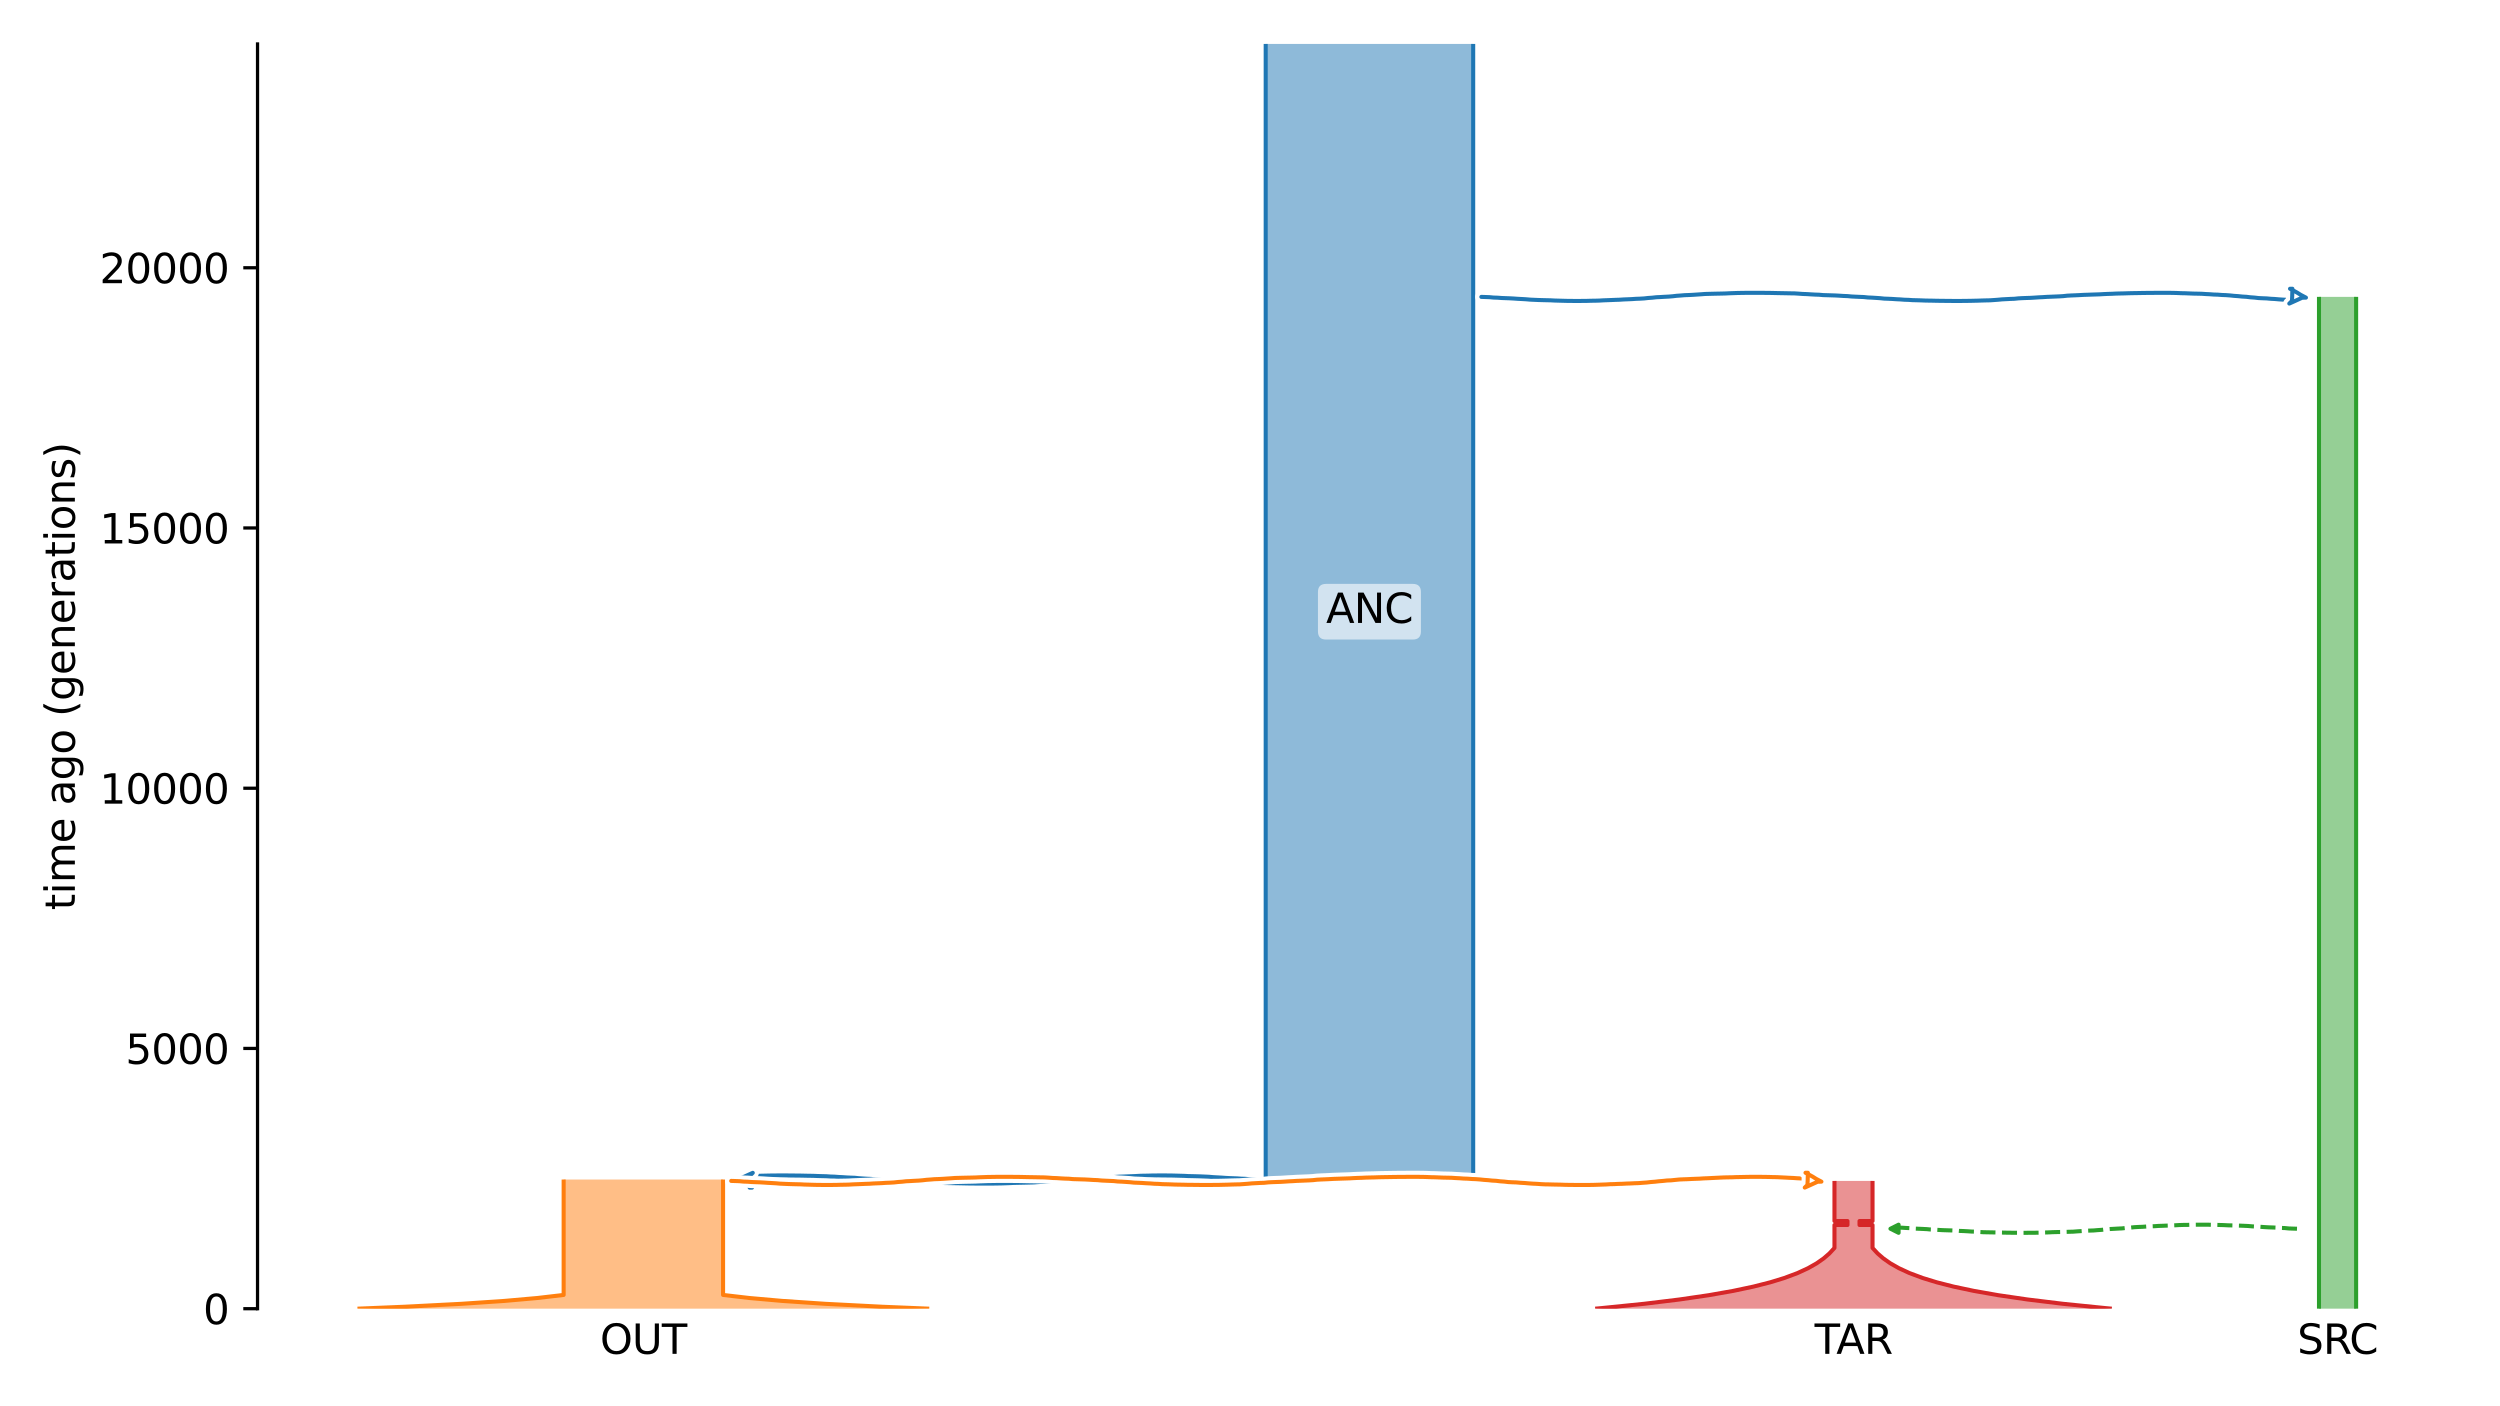 <?xml version="1.0" encoding="utf-8" standalone="no"?>
<!DOCTYPE svg PUBLIC "-//W3C//DTD SVG 1.1//EN"
  "http://www.w3.org/Graphics/SVG/1.1/DTD/svg11.dtd">
<svg xmlns:xlink="http://www.w3.org/1999/xlink" width="614.4pt" height="345.6pt" viewBox="0 0 614.4 345.6" xmlns="http://www.w3.org/2000/svg" version="1.1">
 <defs>
  <style type="text/css">*{stroke-linejoin: round; stroke-linecap: butt}</style>
 </defs>
 <g id="figure_1">
  <g id="patch_1">
   <path d="M 0 345.6 
L 614.4 345.6 
L 614.4 0 
L 0 0 
z
" style="fill: #ffffff"/>
  </g>
  <g id="axes_1">
   <g id="patch_2">
    <path d="M 63.291 321.622 
L 603.6 321.622 
L 603.6 10.8 
L 63.291 10.8 
z
" style="fill: #ffffff"/>
   </g>
   <path d="M 564.512 301.975 
L 563.512 301.943 
L 562.512 301.906 
L 561.512 301.809 
L 560.512 301.776 
L 559.512 301.703 
L 558.512 301.664 
L 557.512 301.629 
L 556.512 301.571 
L 555.512 301.501 
L 554.512 301.449 
L 553.512 301.39 
L 552.512 301.301 
L 551.512 301.255 
L 550.512 301.213 
L 549.512 301.182 
L 548.512 301.156 
L 547.512 301.135 
L 546.512 301.081 
L 545.512 301.053 
L 544.512 301.023 
L 543.512 300.998 
L 542.512 300.986 
L 541.512 300.976 
L 540.512 300.976 
L 539.512 300.986 
L 538.512 300.998 
L 537.512 301.029 
L 536.512 301.04 
L 535.512 301.07 
L 534.512 301.13 
L 533.512 301.167 
L 532.512 301.206 
L 531.512 301.248 
L 530.512 301.281 
L 529.512 301.349 
L 528.512 301.388 
L 527.512 301.43 
L 526.512 301.501 
L 525.512 301.537 
L 524.512 301.596 
L 523.512 301.707 
L 522.512 301.777 
L 521.512 301.89 
L 520.512 301.936 
L 519.512 301.997 
L 518.512 302.046 
L 517.512 302.127 
L 516.512 302.245 
L 515.512 302.315 
L 514.512 302.399 
L 513.512 302.432 
L 512.512 302.483 
L 511.512 302.551 
L 510.512 302.618 
L 509.512 302.695 
L 508.512 302.722 
L 507.512 302.748 
L 506.512 302.771 
L 505.512 302.791 
L 504.512 302.817 
L 503.512 302.867 
L 502.512 302.902 
L 501.512 302.938 
L 500.512 302.953 
L 499.512 302.969 
L 498.512 302.972 
L 497.512 302.975 
L 496.512 302.974 
L 495.512 302.972 
L 494.512 302.959 
L 493.512 302.951 
L 492.512 302.929 
L 491.512 302.906 
L 490.512 302.889 
L 489.512 302.87 
L 488.512 302.85 
L 487.512 302.833 
L 486.512 302.771 
L 485.512 302.695 
L 484.512 302.663 
L 483.512 302.595 
L 482.512 302.541 
L 481.512 302.507 
L 480.512 302.417 
L 479.512 302.389 
L 478.512 302.357 
L 477.512 302.326 
L 476.512 302.271 
L 475.512 302.207 
L 474.512 302.169 
L 473.512 302.073 
L 472.512 302.023 
L 471.512 301.979 
L 470.512 301.939 
L 469.512 301.831 
L 468.512 301.789 
L 467.512 301.727 
L 465.597 301.657 
" clip-path="url(#p53ba80b9c1)" style="fill: none; stroke-dasharray: 3.7,1.6; stroke-dashoffset: 0; stroke: #2ca02c"/>
   <g id="patch_3">
    <path d="M 311.057 10.8 
L 311.057 289.875 
M 362.051 10.8 
L 362.051 289.875 
" clip-path="url(#p53ba80b9c1)" style="fill: none; stroke: #ffffff; stroke-width: 3; stroke-linejoin: miter"/>
    <path d="M 311.057 10.8 
L 311.057 289.875 
M 362.051 10.8 
L 362.051 289.875 
" clip-path="url(#p53ba80b9c1)" style="fill: none; stroke: #1f77b4; stroke-linejoin: miter"/>
    <g id="PolyCollection_1">
     <path d="M 362.051 10.8 
L 311.057 10.8 
L 311.057 289.875 
L 362.051 289.875 
L 362.051 289.875 
L 362.051 10.8 
z
" clip-path="url(#p53ba80b9c1)" style="fill: #1f77b4; fill-opacity: 0.5"/>
    </g>
    <g id="patch_4">
     <path d="M 138.521 289.875 
L 138.521 318.245 
L 138.521 318.245 
L 132.092 318.995 
L 123.995 319.712 
L 113.379 320.428 
L 99.46 321.144 
L 87.85 321.622 
M 177.701 289.875 
L 177.701 318.245 
L 177.701 318.245 
L 184.131 318.995 
L 192.227 319.712 
L 202.843 320.428 
L 216.762 321.144 
L 228.372 321.622 
L 228.372 321.622 
" clip-path="url(#p53ba80b9c1)" style="fill: none; stroke: #ffffff; stroke-width: 3; stroke-linejoin: miter"/>
     <path d="M 138.521 289.875 
L 138.521 318.245 
L 138.521 318.245 
L 132.092 318.995 
L 123.995 319.712 
L 113.379 320.428 
L 99.46 321.144 
L 87.85 321.622 
M 177.701 289.875 
L 177.701 318.245 
L 177.701 318.245 
L 184.131 318.995 
L 192.227 319.712 
L 202.843 320.428 
L 216.762 321.144 
L 228.372 321.622 
L 228.372 321.622 
" clip-path="url(#p53ba80b9c1)" style="fill: none; stroke: #ff7f0e; stroke-linejoin: miter"/>
     <g id="PolyCollection_2">
      <path d="M 177.701 289.875 
L 138.521 289.875 
L 138.521 318.245 
L 138.521 318.245 
L 138.266 318.279 
L 138.009 318.313 
L 137.748 318.347 
L 137.483 318.381 
L 137.216 318.416 
L 136.944 318.45 
L 136.669 318.484 
L 136.391 318.518 
L 136.109 318.552 
L 135.823 318.586 
L 135.534 318.62 
L 135.241 318.654 
L 134.944 318.688 
L 134.643 318.723 
L 134.338 318.757 
L 134.03 318.791 
L 133.717 318.825 
L 133.4 318.859 
L 133.079 318.893 
L 132.754 318.927 
L 132.425 318.961 
L 132.092 318.995 
L 131.754 319.03 
L 131.411 319.064 
L 131.065 319.098 
L 130.714 319.132 
L 130.358 319.166 
L 129.997 319.2 
L 129.632 319.234 
L 129.263 319.268 
L 128.888 319.302 
L 128.509 319.337 
L 128.124 319.371 
L 127.735 319.405 
L 127.34 319.439 
L 126.941 319.473 
L 126.536 319.507 
L 126.126 319.541 
L 125.711 319.575 
L 125.29 319.609 
L 124.864 319.644 
L 124.432 319.678 
L 123.995 319.712 
L 123.552 319.746 
L 123.103 319.78 
L 122.649 319.814 
L 122.188 319.848 
L 121.722 319.882 
L 121.249 319.916 
L 120.771 319.951 
L 120.286 319.985 
L 119.795 320.019 
L 119.297 320.053 
L 118.793 320.087 
L 118.283 320.121 
L 117.766 320.155 
L 117.242 320.189 
L 116.711 320.223 
L 116.174 320.257 
L 115.629 320.292 
L 115.077 320.326 
L 114.519 320.36 
L 113.953 320.394 
L 113.379 320.428 
L 112.798 320.462 
L 112.21 320.496 
L 111.614 320.53 
L 111.01 320.564 
L 110.399 320.599 
L 109.779 320.633 
L 109.152 320.667 
L 108.516 320.701 
L 107.872 320.735 
L 107.22 320.769 
L 106.559 320.803 
L 105.89 320.837 
L 105.211 320.871 
L 104.525 320.906 
L 103.829 320.94 
L 103.124 320.974 
L 102.41 321.008 
L 101.687 321.042 
L 100.954 321.076 
L 100.212 321.11 
L 99.46 321.144 
L 98.699 321.178 
L 97.927 321.213 
L 97.146 321.247 
L 96.354 321.281 
L 95.552 321.315 
L 94.74 321.349 
L 93.917 321.383 
L 93.084 321.417 
L 92.239 321.451 
L 91.384 321.485 
L 90.517 321.52 
L 89.64 321.554 
L 88.751 321.588 
L 87.85 321.622 
L 228.372 321.622 
L 228.372 321.622 
L 227.471 321.588 
L 226.582 321.554 
L 225.705 321.52 
L 224.838 321.485 
L 223.983 321.451 
L 223.138 321.417 
L 222.305 321.383 
L 221.482 321.349 
L 220.67 321.315 
L 219.868 321.281 
L 219.076 321.247 
L 218.295 321.213 
L 217.523 321.178 
L 216.762 321.144 
L 216.01 321.11 
L 215.268 321.076 
L 214.535 321.042 
L 213.812 321.008 
L 213.098 320.974 
L 212.393 320.94 
L 211.697 320.906 
L 211.011 320.871 
L 210.333 320.837 
L 209.663 320.803 
L 209.002 320.769 
L 208.35 320.735 
L 207.706 320.701 
L 207.07 320.667 
L 206.443 320.633 
L 205.823 320.599 
L 205.212 320.564 
L 204.608 320.53 
L 204.012 320.496 
L 203.424 320.462 
L 202.843 320.428 
L 202.269 320.394 
L 201.703 320.36 
L 201.145 320.326 
L 200.593 320.292 
L 200.048 320.257 
L 199.511 320.223 
L 198.98 320.189 
L 198.456 320.155 
L 197.939 320.121 
L 197.429 320.087 
L 196.925 320.053 
L 196.427 320.019 
L 195.936 319.985 
L 195.451 319.951 
L 194.973 319.916 
L 194.5 319.882 
L 194.034 319.848 
L 193.573 319.814 
L 193.119 319.78 
L 192.67 319.746 
L 192.227 319.712 
L 191.79 319.678 
L 191.358 319.644 
L 190.932 319.609 
L 190.511 319.575 
L 190.096 319.541 
L 189.686 319.507 
L 189.281 319.473 
L 188.882 319.439 
L 188.487 319.405 
L 188.098 319.371 
L 187.713 319.337 
L 187.334 319.302 
L 186.959 319.268 
L 186.59 319.234 
L 186.225 319.2 
L 185.864 319.166 
L 185.508 319.132 
L 185.157 319.098 
L 184.811 319.064 
L 184.468 319.03 
L 184.131 318.995 
L 183.797 318.961 
L 183.468 318.927 
L 183.143 318.893 
L 182.822 318.859 
L 182.505 318.825 
L 182.192 318.791 
L 181.884 318.757 
L 181.579 318.723 
L 181.278 318.688 
L 180.981 318.654 
L 180.688 318.62 
L 180.399 318.586 
L 180.113 318.552 
L 179.831 318.518 
L 179.553 318.484 
L 179.278 318.45 
L 179.006 318.416 
L 178.739 318.381 
L 178.474 318.347 
L 178.213 318.313 
L 177.956 318.279 
L 177.701 318.245 
L 177.701 318.245 
L 177.701 289.875 
z
" clip-path="url(#p53ba80b9c1)" style="fill: #ff7f0e; fill-opacity: 0.5"/>
     </g>
     <g id="patch_5">
      <path d="M 569.915 72.964 
L 569.915 321.622 
M 579.04 72.964 
L 579.04 321.622 
" clip-path="url(#p53ba80b9c1)" style="fill: none; stroke: #ffffff; stroke-width: 3; stroke-linejoin: miter"/>
      <path d="M 569.915 72.964 
L 569.915 321.622 
M 579.04 72.964 
L 579.04 321.622 
" clip-path="url(#p53ba80b9c1)" style="fill: none; stroke: #2ca02c; stroke-linejoin: miter"/>
      <g id="PolyCollection_3">
       <path d="M 579.04 72.964 
L 569.915 72.964 
L 569.915 321.622 
L 579.04 321.622 
L 579.04 321.622 
L 579.04 72.964 
z
" clip-path="url(#p53ba80b9c1)" style="fill: #2ca02c; fill-opacity: 0.5"/>
      </g>
      <g id="patch_6">
       <path d="M 450.838 290.22 
L 450.838 300.082 
L 454.036 300.082 
L 454.036 301.054 
L 450.838 301.054 
L 450.838 306.695 
L 450.838 306.695 
L 449.586 308.052 
L 448.195 309.258 
L 446.477 310.464 
L 444.357 311.67 
L 441.74 312.877 
L 438.508 314.083 
L 435.064 315.138 
L 430.923 316.194 
L 425.943 317.249 
L 419.954 318.305 
L 412.754 319.36 
L 404.095 320.416 
L 393.683 321.471 
L 392.032 321.622 
M 460.194 290.22 
L 460.194 300.082 
L 456.996 300.082 
L 456.996 301.054 
L 460.194 301.054 
L 460.194 306.695 
L 460.194 306.695 
L 461.446 308.052 
L 462.837 309.258 
L 464.554 310.464 
L 466.675 311.67 
L 469.292 312.877 
L 472.524 314.083 
L 475.968 315.138 
L 480.109 316.194 
L 485.089 317.249 
L 491.078 318.305 
L 498.278 319.36 
L 506.937 320.416 
L 517.349 321.471 
L 519 321.622 
L 519 321.622 
" clip-path="url(#p53ba80b9c1)" style="fill: none; stroke: #ffffff; stroke-width: 3; stroke-linejoin: miter"/>
       <path d="M 450.838 290.22 
L 450.838 300.082 
L 454.036 300.082 
L 454.036 301.054 
L 450.838 301.054 
L 450.838 306.695 
L 450.838 306.695 
L 449.586 308.052 
L 448.195 309.258 
L 446.477 310.464 
L 444.357 311.67 
L 441.74 312.877 
L 438.508 314.083 
L 435.064 315.138 
L 430.923 316.194 
L 425.943 317.249 
L 419.954 318.305 
L 412.754 319.36 
L 404.095 320.416 
L 393.683 321.471 
L 392.032 321.622 
M 460.194 290.22 
L 460.194 300.082 
L 456.996 300.082 
L 456.996 301.054 
L 460.194 301.054 
L 460.194 306.695 
L 460.194 306.695 
L 461.446 308.052 
L 462.837 309.258 
L 464.554 310.464 
L 466.675 311.67 
L 469.292 312.877 
L 472.524 314.083 
L 475.968 315.138 
L 480.109 316.194 
L 485.089 317.249 
L 491.078 318.305 
L 498.278 319.36 
L 506.937 320.416 
L 517.349 321.471 
L 519 321.622 
L 519 321.622 
" clip-path="url(#p53ba80b9c1)" style="fill: none; stroke: #d62728; stroke-linejoin: miter"/>
       <g id="PolyCollection_4">
        <path d="M 460.194 290.22 
L 450.838 290.22 
L 450.838 300.082 
L 454.036 300.082 
L 454.036 301.054 
L 450.838 301.054 
L 450.838 306.695 
L 450.838 306.695 
L 450.713 306.846 
L 450.585 306.996 
L 450.453 307.147 
L 450.318 307.298 
L 450.179 307.449 
L 450.037 307.599 
L 449.89 307.75 
L 449.74 307.901 
L 449.586 308.052 
L 449.428 308.203 
L 449.265 308.353 
L 449.098 308.504 
L 448.927 308.655 
L 448.751 308.806 
L 448.571 308.956 
L 448.385 309.107 
L 448.195 309.258 
L 447.999 309.409 
L 447.799 309.56 
L 447.593 309.71 
L 447.381 309.861 
L 447.164 310.012 
L 446.941 310.163 
L 446.712 310.313 
L 446.477 310.464 
L 446.236 310.615 
L 445.989 310.766 
L 445.734 310.917 
L 445.473 311.067 
L 445.205 311.218 
L 444.93 311.369 
L 444.647 311.52 
L 444.357 311.67 
L 444.059 311.821 
L 443.754 311.972 
L 443.44 312.123 
L 443.117 312.274 
L 442.786 312.424 
L 442.447 312.575 
L 442.098 312.726 
L 441.74 312.877 
L 441.372 313.027 
L 440.994 313.178 
L 440.607 313.329 
L 440.209 313.48 
L 439.8 313.631 
L 439.381 313.781 
L 438.95 313.932 
L 438.508 314.083 
L 438.054 314.234 
L 437.588 314.384 
L 437.109 314.535 
L 436.618 314.686 
L 436.113 314.837 
L 435.596 314.988 
L 435.064 315.138 
L 434.518 315.289 
L 433.957 315.44 
L 433.382 315.591 
L 432.791 315.741 
L 432.185 315.892 
L 431.562 316.043 
L 430.923 316.194 
L 430.266 316.345 
L 429.592 316.495 
L 428.9 316.646 
L 428.19 316.797 
L 427.46 316.948 
L 426.711 317.099 
L 425.943 317.249 
L 425.153 317.4 
L 424.343 317.551 
L 423.511 317.702 
L 422.656 317.852 
L 421.779 318.003 
L 420.879 318.154 
L 419.954 318.305 
L 419.005 318.456 
L 418.031 318.606 
L 417.03 318.757 
L 416.003 318.908 
L 414.948 319.059 
L 413.865 319.209 
L 412.754 319.36 
L 411.612 319.511 
L 410.44 319.662 
L 409.237 319.813 
L 408.002 319.963 
L 406.734 320.114 
L 405.432 320.265 
L 404.095 320.416 
L 402.722 320.566 
L 401.313 320.717 
L 399.866 320.868 
L 398.381 321.019 
L 396.856 321.17 
L 395.29 321.32 
L 393.683 321.471 
L 392.032 321.622 
L 519 321.622 
L 519 321.622 
L 517.349 321.471 
L 515.742 321.32 
L 514.176 321.17 
L 512.651 321.019 
L 511.166 320.868 
L 509.719 320.717 
L 508.31 320.566 
L 506.937 320.416 
L 505.6 320.265 
L 504.298 320.114 
L 503.03 319.963 
L 501.795 319.813 
L 500.592 319.662 
L 499.42 319.511 
L 498.278 319.36 
L 497.167 319.209 
L 496.084 319.059 
L 495.029 318.908 
L 494.002 318.757 
L 493.001 318.606 
L 492.027 318.456 
L 491.078 318.305 
L 490.153 318.154 
L 489.253 318.003 
L 488.375 317.852 
L 487.521 317.702 
L 486.689 317.551 
L 485.879 317.4 
L 485.089 317.249 
L 484.32 317.099 
L 483.572 316.948 
L 482.842 316.797 
L 482.132 316.646 
L 481.44 316.495 
L 480.766 316.345 
L 480.109 316.194 
L 479.47 316.043 
L 478.847 315.892 
L 478.241 315.741 
L 477.65 315.591 
L 477.075 315.44 
L 476.514 315.289 
L 475.968 315.138 
L 475.436 314.988 
L 474.919 314.837 
L 474.414 314.686 
L 473.923 314.535 
L 473.444 314.384 
L 472.978 314.234 
L 472.524 314.083 
L 472.082 313.932 
L 471.651 313.781 
L 471.232 313.631 
L 470.823 313.48 
L 470.425 313.329 
L 470.038 313.178 
L 469.66 313.027 
L 469.292 312.877 
L 468.934 312.726 
L 468.585 312.575 
L 468.246 312.424 
L 467.915 312.274 
L 467.592 312.123 
L 467.278 311.972 
L 466.973 311.821 
L 466.675 311.67 
L 466.385 311.52 
L 466.102 311.369 
L 465.827 311.218 
L 465.559 311.067 
L 465.298 310.917 
L 465.043 310.766 
L 464.796 310.615 
L 464.554 310.464 
L 464.32 310.313 
L 464.091 310.163 
L 463.868 310.012 
L 463.651 309.861 
L 463.439 309.71 
L 463.233 309.56 
L 463.032 309.409 
L 462.837 309.258 
L 462.647 309.107 
L 462.461 308.956 
L 462.281 308.806 
L 462.105 308.655 
L 461.934 308.504 
L 461.767 308.353 
L 461.604 308.203 
L 461.446 308.052 
L 461.292 307.901 
L 461.142 307.75 
L 460.995 307.599 
L 460.853 307.449 
L 460.714 307.298 
L 460.579 307.147 
L 460.447 306.996 
L 460.319 306.846 
L 460.194 306.695 
L 460.194 306.695 
L 460.194 301.054 
L 456.996 301.054 
L 456.996 300.082 
L 460.194 300.082 
L 460.194 290.22 
z
" clip-path="url(#p53ba80b9c1)" style="fill: #d62728; fill-opacity: 0.5"/>
       </g>
       <g id="matplotlib.axis_1">
        <g id="xtick_1">
         <g id="line2d_1"/>
         <g id="text_1">
          <!-- OUT -->
          <g transform="translate(147.462 332.72) scale(0.1 -0.1)">
           <defs>
            <path id="DejaVuSans-4f" d="M 2522 4238 
Q 1834 4238 1429 3725 
Q 1025 3213 1025 2328 
Q 1025 1447 1429 934 
Q 1834 422 2522 422 
Q 3209 422 3611 934 
Q 4013 1447 4013 2328 
Q 4013 3213 3611 3725 
Q 3209 4238 2522 4238 
z
M 2522 4750 
Q 3503 4750 4090 4092 
Q 4678 3434 4678 2328 
Q 4678 1225 4090 567 
Q 3503 -91 2522 -91 
Q 1538 -91 948 565 
Q 359 1222 359 2328 
Q 359 3434 948 4092 
Q 1538 4750 2522 4750 
z
" transform="scale(0.016)"/>
            <path id="DejaVuSans-55" d="M 556 4666 
L 1191 4666 
L 1191 1831 
Q 1191 1081 1462 751 
Q 1734 422 2344 422 
Q 2950 422 3222 751 
Q 3494 1081 3494 1831 
L 3494 4666 
L 4128 4666 
L 4128 1753 
Q 4128 841 3676 375 
Q 3225 -91 2344 -91 
Q 1459 -91 1007 375 
Q 556 841 556 1753 
L 556 4666 
z
" transform="scale(0.016)"/>
            <path id="DejaVuSans-54" d="M -19 4666 
L 3928 4666 
L 3928 4134 
L 2272 4134 
L 2272 0 
L 1638 0 
L 1638 4134 
L -19 4134 
L -19 4666 
z
" transform="scale(0.016)"/>
           </defs>
           <use xlink:href="#DejaVuSans-4f"/>
           <use xlink:href="#DejaVuSans-55" x="78.711"/>
           <use xlink:href="#DejaVuSans-54" x="151.904"/>
          </g>
         </g>
        </g>
        <g id="xtick_2">
         <g id="line2d_2"/>
         <g id="text_2">
          <!-- SRC -->
          <g transform="translate(564.588 332.72) scale(0.1 -0.1)">
           <defs>
            <path id="DejaVuSans-53" d="M 3425 4513 
L 3425 3897 
Q 3066 4069 2747 4153 
Q 2428 4238 2131 4238 
Q 1616 4238 1336 4038 
Q 1056 3838 1056 3469 
Q 1056 3159 1242 3001 
Q 1428 2844 1947 2747 
L 2328 2669 
Q 3034 2534 3370 2195 
Q 3706 1856 3706 1288 
Q 3706 609 3251 259 
Q 2797 -91 1919 -91 
Q 1588 -91 1214 -16 
Q 841 59 441 206 
L 441 856 
Q 825 641 1194 531 
Q 1563 422 1919 422 
Q 2459 422 2753 634 
Q 3047 847 3047 1241 
Q 3047 1584 2836 1778 
Q 2625 1972 2144 2069 
L 1759 2144 
Q 1053 2284 737 2584 
Q 422 2884 422 3419 
Q 422 4038 858 4394 
Q 1294 4750 2059 4750 
Q 2388 4750 2728 4690 
Q 3069 4631 3425 4513 
z
" transform="scale(0.016)"/>
            <path id="DejaVuSans-52" d="M 2841 2188 
Q 3044 2119 3236 1894 
Q 3428 1669 3622 1275 
L 4263 0 
L 3584 0 
L 2988 1197 
Q 2756 1666 2539 1819 
Q 2322 1972 1947 1972 
L 1259 1972 
L 1259 0 
L 628 0 
L 628 4666 
L 2053 4666 
Q 2853 4666 3247 4331 
Q 3641 3997 3641 3322 
Q 3641 2881 3436 2590 
Q 3231 2300 2841 2188 
z
M 1259 4147 
L 1259 2491 
L 2053 2491 
Q 2509 2491 2742 2702 
Q 2975 2913 2975 3322 
Q 2975 3731 2742 3939 
Q 2509 4147 2053 4147 
L 1259 4147 
z
" transform="scale(0.016)"/>
            <path id="DejaVuSans-43" d="M 4122 4306 
L 4122 3641 
Q 3803 3938 3442 4084 
Q 3081 4231 2675 4231 
Q 1875 4231 1450 3742 
Q 1025 3253 1025 2328 
Q 1025 1406 1450 917 
Q 1875 428 2675 428 
Q 3081 428 3442 575 
Q 3803 722 4122 1019 
L 4122 359 
Q 3791 134 3420 21 
Q 3050 -91 2638 -91 
Q 1578 -91 968 557 
Q 359 1206 359 2328 
Q 359 3453 968 4101 
Q 1578 4750 2638 4750 
Q 3056 4750 3426 4639 
Q 3797 4528 4122 4306 
z
" transform="scale(0.016)"/>
           </defs>
           <use xlink:href="#DejaVuSans-53"/>
           <use xlink:href="#DejaVuSans-52" x="63.477"/>
           <use xlink:href="#DejaVuSans-43" x="127.959"/>
          </g>
         </g>
        </g>
        <g id="xtick_3">
         <g id="line2d_3"/>
         <g id="text_3">
          <!-- TAR -->
          <g transform="translate(445.955 332.72) scale(0.1 -0.1)">
           <defs>
            <path id="DejaVuSans-41" d="M 2188 4044 
L 1331 1722 
L 3047 1722 
L 2188 4044 
z
M 1831 4666 
L 2547 4666 
L 4325 0 
L 3669 0 
L 3244 1197 
L 1141 1197 
L 716 0 
L 50 0 
L 1831 4666 
z
" transform="scale(0.016)"/>
           </defs>
           <use xlink:href="#DejaVuSans-54"/>
           <use xlink:href="#DejaVuSans-41" x="53.334"/>
           <use xlink:href="#DejaVuSans-52" x="121.742"/>
          </g>
         </g>
        </g>
       </g>
       <g id="matplotlib.axis_2">
        <g id="ytick_1">
         <g id="line2d_4">
          <defs>
           <path id="ma3481257a8" d="M 0 0 
L -3.5 0 
" style="stroke: #000000; stroke-width: 0.8"/>
          </defs>
          <g>
           <use xlink:href="#ma3481257a8" x="63.291" y="321.622" style="stroke: #000000; stroke-width: 0.8"/>
          </g>
         </g>
         <g id="text_4">
          <!-- 0 -->
          <g transform="translate(49.928 325.421) scale(0.1 -0.1)">
           <defs>
            <path id="DejaVuSans-30" d="M 2034 4250 
Q 1547 4250 1301 3770 
Q 1056 3291 1056 2328 
Q 1056 1369 1301 889 
Q 1547 409 2034 409 
Q 2525 409 2770 889 
Q 3016 1369 3016 2328 
Q 3016 3291 2770 3770 
Q 2525 4250 2034 4250 
z
M 2034 4750 
Q 2819 4750 3233 4129 
Q 3647 3509 3647 2328 
Q 3647 1150 3233 529 
Q 2819 -91 2034 -91 
Q 1250 -91 836 529 
Q 422 1150 422 2328 
Q 422 3509 836 4129 
Q 1250 4750 2034 4750 
z
" transform="scale(0.016)"/>
           </defs>
           <use xlink:href="#DejaVuSans-30"/>
          </g>
         </g>
        </g>
        <g id="ytick_2">
         <g id="line2d_5">
          <g>
           <use xlink:href="#ma3481257a8" x="63.291" y="257.667" style="stroke: #000000; stroke-width: 0.8"/>
          </g>
         </g>
         <g id="text_5">
          <!-- 5000 -->
          <g transform="translate(30.841 261.466) scale(0.1 -0.1)">
           <defs>
            <path id="DejaVuSans-35" d="M 691 4666 
L 3169 4666 
L 3169 4134 
L 1269 4134 
L 1269 2991 
Q 1406 3038 1543 3061 
Q 1681 3084 1819 3084 
Q 2600 3084 3056 2656 
Q 3513 2228 3513 1497 
Q 3513 744 3044 326 
Q 2575 -91 1722 -91 
Q 1428 -91 1123 -41 
Q 819 9 494 109 
L 494 744 
Q 775 591 1075 516 
Q 1375 441 1709 441 
Q 2250 441 2565 725 
Q 2881 1009 2881 1497 
Q 2881 1984 2565 2268 
Q 2250 2553 1709 2553 
Q 1456 2553 1204 2497 
Q 953 2441 691 2322 
L 691 4666 
z
" transform="scale(0.016)"/>
           </defs>
           <use xlink:href="#DejaVuSans-35"/>
           <use xlink:href="#DejaVuSans-30" x="63.623"/>
           <use xlink:href="#DejaVuSans-30" x="127.246"/>
           <use xlink:href="#DejaVuSans-30" x="190.869"/>
          </g>
         </g>
        </g>
        <g id="ytick_3">
         <g id="line2d_6">
          <g>
           <use xlink:href="#ma3481257a8" x="63.291" y="193.712" style="stroke: #000000; stroke-width: 0.8"/>
          </g>
         </g>
         <g id="text_6">
          <!-- 10000 -->
          <g transform="translate(24.478 197.511) scale(0.1 -0.1)">
           <defs>
            <path id="DejaVuSans-31" d="M 794 531 
L 1825 531 
L 1825 4091 
L 703 3866 
L 703 4441 
L 1819 4666 
L 2450 4666 
L 2450 531 
L 3481 531 
L 3481 0 
L 794 0 
L 794 531 
z
" transform="scale(0.016)"/>
           </defs>
           <use xlink:href="#DejaVuSans-31"/>
           <use xlink:href="#DejaVuSans-30" x="63.623"/>
           <use xlink:href="#DejaVuSans-30" x="127.246"/>
           <use xlink:href="#DejaVuSans-30" x="190.869"/>
           <use xlink:href="#DejaVuSans-30" x="254.492"/>
          </g>
         </g>
        </g>
        <g id="ytick_4">
         <g id="line2d_7">
          <g>
           <use xlink:href="#ma3481257a8" x="63.291" y="129.757" style="stroke: #000000; stroke-width: 0.8"/>
          </g>
         </g>
         <g id="text_7">
          <!-- 15000 -->
          <g transform="translate(24.478 133.556) scale(0.1 -0.1)">
           <use xlink:href="#DejaVuSans-31"/>
           <use xlink:href="#DejaVuSans-35" x="63.623"/>
           <use xlink:href="#DejaVuSans-30" x="127.246"/>
           <use xlink:href="#DejaVuSans-30" x="190.869"/>
           <use xlink:href="#DejaVuSans-30" x="254.492"/>
          </g>
         </g>
        </g>
        <g id="ytick_5">
         <g id="line2d_8">
          <g>
           <use xlink:href="#ma3481257a8" x="63.291" y="65.801" style="stroke: #000000; stroke-width: 0.8"/>
          </g>
         </g>
         <g id="text_8">
          <!-- 20000 -->
          <g transform="translate(24.478 69.601) scale(0.1 -0.1)">
           <defs>
            <path id="DejaVuSans-32" d="M 1228 531 
L 3431 531 
L 3431 0 
L 469 0 
L 469 531 
Q 828 903 1448 1529 
Q 2069 2156 2228 2338 
Q 2531 2678 2651 2914 
Q 2772 3150 2772 3378 
Q 2772 3750 2511 3984 
Q 2250 4219 1831 4219 
Q 1534 4219 1204 4116 
Q 875 4013 500 3803 
L 500 4441 
Q 881 4594 1212 4672 
Q 1544 4750 1819 4750 
Q 2544 4750 2975 4387 
Q 3406 4025 3406 3419 
Q 3406 3131 3298 2873 
Q 3191 2616 2906 2266 
Q 2828 2175 2409 1742 
Q 1991 1309 1228 531 
z
" transform="scale(0.016)"/>
           </defs>
           <use xlink:href="#DejaVuSans-32"/>
           <use xlink:href="#DejaVuSans-30" x="63.623"/>
           <use xlink:href="#DejaVuSans-30" x="127.246"/>
           <use xlink:href="#DejaVuSans-30" x="190.869"/>
           <use xlink:href="#DejaVuSans-30" x="254.492"/>
          </g>
         </g>
        </g>
        <g id="text_9">
         <!-- time ago (generations) -->
         <g transform="translate(18.398 223.682) rotate(-90) scale(0.1 -0.1)">
          <defs>
           <path id="DejaVuSans-74" d="M 1172 4494 
L 1172 3500 
L 2356 3500 
L 2356 3053 
L 1172 3053 
L 1172 1153 
Q 1172 725 1289 603 
Q 1406 481 1766 481 
L 2356 481 
L 2356 0 
L 1766 0 
Q 1100 0 847 248 
Q 594 497 594 1153 
L 594 3053 
L 172 3053 
L 172 3500 
L 594 3500 
L 594 4494 
L 1172 4494 
z
" transform="scale(0.016)"/>
           <path id="DejaVuSans-69" d="M 603 3500 
L 1178 3500 
L 1178 0 
L 603 0 
L 603 3500 
z
M 603 4863 
L 1178 4863 
L 1178 4134 
L 603 4134 
L 603 4863 
z
" transform="scale(0.016)"/>
           <path id="DejaVuSans-6d" d="M 3328 2828 
Q 3544 3216 3844 3400 
Q 4144 3584 4550 3584 
Q 5097 3584 5394 3201 
Q 5691 2819 5691 2113 
L 5691 0 
L 5113 0 
L 5113 2094 
Q 5113 2597 4934 2840 
Q 4756 3084 4391 3084 
Q 3944 3084 3684 2787 
Q 3425 2491 3425 1978 
L 3425 0 
L 2847 0 
L 2847 2094 
Q 2847 2600 2669 2842 
Q 2491 3084 2119 3084 
Q 1678 3084 1418 2786 
Q 1159 2488 1159 1978 
L 1159 0 
L 581 0 
L 581 3500 
L 1159 3500 
L 1159 2956 
Q 1356 3278 1631 3431 
Q 1906 3584 2284 3584 
Q 2666 3584 2933 3390 
Q 3200 3197 3328 2828 
z
" transform="scale(0.016)"/>
           <path id="DejaVuSans-65" d="M 3597 1894 
L 3597 1613 
L 953 1613 
Q 991 1019 1311 708 
Q 1631 397 2203 397 
Q 2534 397 2845 478 
Q 3156 559 3463 722 
L 3463 178 
Q 3153 47 2828 -22 
Q 2503 -91 2169 -91 
Q 1331 -91 842 396 
Q 353 884 353 1716 
Q 353 2575 817 3079 
Q 1281 3584 2069 3584 
Q 2775 3584 3186 3129 
Q 3597 2675 3597 1894 
z
M 3022 2063 
Q 3016 2534 2758 2815 
Q 2500 3097 2075 3097 
Q 1594 3097 1305 2825 
Q 1016 2553 972 2059 
L 3022 2063 
z
" transform="scale(0.016)"/>
           <path id="DejaVuSans-20" transform="scale(0.016)"/>
           <path id="DejaVuSans-61" d="M 2194 1759 
Q 1497 1759 1228 1600 
Q 959 1441 959 1056 
Q 959 750 1161 570 
Q 1363 391 1709 391 
Q 2188 391 2477 730 
Q 2766 1069 2766 1631 
L 2766 1759 
L 2194 1759 
z
M 3341 1997 
L 3341 0 
L 2766 0 
L 2766 531 
Q 2569 213 2275 61 
Q 1981 -91 1556 -91 
Q 1019 -91 701 211 
Q 384 513 384 1019 
Q 384 1609 779 1909 
Q 1175 2209 1959 2209 
L 2766 2209 
L 2766 2266 
Q 2766 2663 2505 2880 
Q 2244 3097 1772 3097 
Q 1472 3097 1187 3025 
Q 903 2953 641 2809 
L 641 3341 
Q 956 3463 1253 3523 
Q 1550 3584 1831 3584 
Q 2591 3584 2966 3190 
Q 3341 2797 3341 1997 
z
" transform="scale(0.016)"/>
           <path id="DejaVuSans-67" d="M 2906 1791 
Q 2906 2416 2648 2759 
Q 2391 3103 1925 3103 
Q 1463 3103 1205 2759 
Q 947 2416 947 1791 
Q 947 1169 1205 825 
Q 1463 481 1925 481 
Q 2391 481 2648 825 
Q 2906 1169 2906 1791 
z
M 3481 434 
Q 3481 -459 3084 -895 
Q 2688 -1331 1869 -1331 
Q 1566 -1331 1297 -1286 
Q 1028 -1241 775 -1147 
L 775 -588 
Q 1028 -725 1275 -790 
Q 1522 -856 1778 -856 
Q 2344 -856 2625 -561 
Q 2906 -266 2906 331 
L 2906 616 
Q 2728 306 2450 153 
Q 2172 0 1784 0 
Q 1141 0 747 490 
Q 353 981 353 1791 
Q 353 2603 747 3093 
Q 1141 3584 1784 3584 
Q 2172 3584 2450 3431 
Q 2728 3278 2906 2969 
L 2906 3500 
L 3481 3500 
L 3481 434 
z
" transform="scale(0.016)"/>
           <path id="DejaVuSans-6f" d="M 1959 3097 
Q 1497 3097 1228 2736 
Q 959 2375 959 1747 
Q 959 1119 1226 758 
Q 1494 397 1959 397 
Q 2419 397 2687 759 
Q 2956 1122 2956 1747 
Q 2956 2369 2687 2733 
Q 2419 3097 1959 3097 
z
M 1959 3584 
Q 2709 3584 3137 3096 
Q 3566 2609 3566 1747 
Q 3566 888 3137 398 
Q 2709 -91 1959 -91 
Q 1206 -91 779 398 
Q 353 888 353 1747 
Q 353 2609 779 3096 
Q 1206 3584 1959 3584 
z
" transform="scale(0.016)"/>
           <path id="DejaVuSans-28" d="M 1984 4856 
Q 1566 4138 1362 3434 
Q 1159 2731 1159 2009 
Q 1159 1288 1364 580 
Q 1569 -128 1984 -844 
L 1484 -844 
Q 1016 -109 783 600 
Q 550 1309 550 2009 
Q 550 2706 781 3412 
Q 1013 4119 1484 4856 
L 1984 4856 
z
" transform="scale(0.016)"/>
           <path id="DejaVuSans-6e" d="M 3513 2113 
L 3513 0 
L 2938 0 
L 2938 2094 
Q 2938 2591 2744 2837 
Q 2550 3084 2163 3084 
Q 1697 3084 1428 2787 
Q 1159 2491 1159 1978 
L 1159 0 
L 581 0 
L 581 3500 
L 1159 3500 
L 1159 2956 
Q 1366 3272 1645 3428 
Q 1925 3584 2291 3584 
Q 2894 3584 3203 3211 
Q 3513 2838 3513 2113 
z
" transform="scale(0.016)"/>
           <path id="DejaVuSans-72" d="M 2631 2963 
Q 2534 3019 2420 3045 
Q 2306 3072 2169 3072 
Q 1681 3072 1420 2755 
Q 1159 2438 1159 1844 
L 1159 0 
L 581 0 
L 581 3500 
L 1159 3500 
L 1159 2956 
Q 1341 3275 1631 3429 
Q 1922 3584 2338 3584 
Q 2397 3584 2469 3576 
Q 2541 3569 2628 3553 
L 2631 2963 
z
" transform="scale(0.016)"/>
           <path id="DejaVuSans-73" d="M 2834 3397 
L 2834 2853 
Q 2591 2978 2328 3040 
Q 2066 3103 1784 3103 
Q 1356 3103 1142 2972 
Q 928 2841 928 2578 
Q 928 2378 1081 2264 
Q 1234 2150 1697 2047 
L 1894 2003 
Q 2506 1872 2764 1633 
Q 3022 1394 3022 966 
Q 3022 478 2636 193 
Q 2250 -91 1575 -91 
Q 1294 -91 989 -36 
Q 684 19 347 128 
L 347 722 
Q 666 556 975 473 
Q 1284 391 1588 391 
Q 1994 391 2212 530 
Q 2431 669 2431 922 
Q 2431 1156 2273 1281 
Q 2116 1406 1581 1522 
L 1381 1569 
Q 847 1681 609 1914 
Q 372 2147 372 2553 
Q 372 3047 722 3315 
Q 1072 3584 1716 3584 
Q 2034 3584 2315 3537 
Q 2597 3491 2834 3397 
z
" transform="scale(0.016)"/>
           <path id="DejaVuSans-29" d="M 513 4856 
L 1013 4856 
Q 1481 4119 1714 3412 
Q 1947 2706 1947 2009 
Q 1947 1309 1714 600 
Q 1481 -109 1013 -844 
L 513 -844 
Q 928 -128 1133 580 
Q 1338 1288 1338 2009 
Q 1338 2731 1133 3434 
Q 928 4138 513 4856 
z
" transform="scale(0.016)"/>
          </defs>
          <use xlink:href="#DejaVuSans-74"/>
          <use xlink:href="#DejaVuSans-69" x="39.209"/>
          <use xlink:href="#DejaVuSans-6d" x="66.992"/>
          <use xlink:href="#DejaVuSans-65" x="164.404"/>
          <use xlink:href="#DejaVuSans-20" x="225.928"/>
          <use xlink:href="#DejaVuSans-61" x="257.715"/>
          <use xlink:href="#DejaVuSans-67" x="318.994"/>
          <use xlink:href="#DejaVuSans-6f" x="382.471"/>
          <use xlink:href="#DejaVuSans-20" x="443.652"/>
          <use xlink:href="#DejaVuSans-28" x="475.439"/>
          <use xlink:href="#DejaVuSans-67" x="514.453"/>
          <use xlink:href="#DejaVuSans-65" x="577.93"/>
          <use xlink:href="#DejaVuSans-6e" x="639.453"/>
          <use xlink:href="#DejaVuSans-65" x="702.832"/>
          <use xlink:href="#DejaVuSans-72" x="764.355"/>
          <use xlink:href="#DejaVuSans-61" x="805.469"/>
          <use xlink:href="#DejaVuSans-74" x="866.748"/>
          <use xlink:href="#DejaVuSans-69" x="905.957"/>
          <use xlink:href="#DejaVuSans-6f" x="933.74"/>
          <use xlink:href="#DejaVuSans-6e" x="994.922"/>
          <use xlink:href="#DejaVuSans-73" x="1058.301"/>
          <use xlink:href="#DejaVuSans-29" x="1110.4"/>
         </g>
        </g>
       </g>
       <g id="patch_7">
        <path d="M 309.059 289.875 
L 308.059 289.843 
L 307.059 289.806 
L 306.059 289.708 
L 305.059 289.676 
L 304.059 289.602 
L 303.059 289.564 
L 302.059 289.528 
L 301.059 289.471 
L 300.059 289.4 
L 299.059 289.348 
L 298.059 289.289 
L 297.059 289.201 
L 296.059 289.155 
L 295.059 289.112 
L 294.059 289.082 
L 293.059 289.056 
L 292.059 289.035 
L 291.059 288.98 
L 290.059 288.952 
L 289.059 288.923 
L 288.059 288.897 
L 287.059 288.886 
L 286.059 288.876 
L 285.059 288.876 
L 284.059 288.886 
L 283.059 288.897 
L 282.059 288.928 
L 281.059 288.939 
L 280.059 288.97 
L 279.059 289.029 
L 278.059 289.067 
L 277.059 289.106 
L 276.059 289.148 
L 275.059 289.181 
L 274.059 289.248 
L 273.059 289.287 
L 272.059 289.33 
L 271.059 289.401 
L 270.059 289.437 
L 269.059 289.495 
L 268.059 289.606 
L 267.059 289.677 
L 266.059 289.79 
L 265.059 289.836 
L 264.059 289.897 
L 263.059 289.946 
L 262.059 290.026 
L 261.059 290.145 
L 260.059 290.215 
L 259.059 290.298 
L 258.059 290.332 
L 257.059 290.383 
L 256.059 290.451 
L 255.059 290.517 
L 254.059 290.594 
L 253.059 290.622 
L 252.059 290.648 
L 251.059 290.671 
L 250.059 290.69 
L 249.059 290.717 
L 248.059 290.766 
L 247.059 290.802 
L 246.059 290.837 
L 245.059 290.853 
L 244.059 290.869 
L 243.059 290.872 
L 242.059 290.874 
L 241.059 290.874 
L 240.059 290.872 
L 239.059 290.859 
L 238.059 290.85 
L 237.059 290.829 
L 236.059 290.806 
L 235.059 290.788 
L 234.059 290.77 
L 233.059 290.75 
L 232.059 290.733 
L 231.059 290.67 
L 230.059 290.595 
L 229.059 290.562 
L 228.059 290.495 
L 227.059 290.441 
L 226.059 290.407 
L 225.059 290.317 
L 224.059 290.288 
L 223.059 290.257 
L 222.059 290.226 
L 221.059 290.171 
L 220.059 290.106 
L 219.059 290.068 
L 218.059 289.972 
L 217.059 289.923 
L 216.059 289.879 
L 215.059 289.839 
L 214.059 289.73 
L 213.059 289.689 
L 212.059 289.627 
L 211.059 289.557 
L 210.059 289.452 
L 209.059 289.415 
L 208.059 289.369 
L 207.059 289.301 
L 206.059 289.252 
L 205.059 289.175 
L 204.059 289.144 
L 203.059 289.074 
L 202.059 289.051 
L 201.059 289.022 
L 200.059 288.98 
L 199.059 288.959 
L 198.059 288.945 
L 197.059 288.918 
L 196.059 288.909 
L 195.059 288.896 
L 194.059 288.885 
L 193.059 288.879 
L 192.059 288.875 
L 191.059 288.88 
L 190.059 288.893 
L 189.059 288.901 
L 188.059 288.926 
L 187.059 288.949 
L 186.059 288.986 
L 185.059 289.011 
L 184.059 289.034 
L 183.059 289.103 
L 182.059 289.177 
L 180.82 289.271 
" clip-path="url(#p53ba80b9c1)" style="fill: none; stroke: #ffffff; stroke-width: 3; stroke-linecap: round"/>
        <path d="M 309.059 289.875 
L 308.059 289.843 
L 307.059 289.806 
L 306.059 289.708 
L 305.059 289.676 
L 304.059 289.602 
L 303.059 289.564 
L 302.059 289.528 
L 301.059 289.471 
L 300.059 289.4 
L 299.059 289.348 
L 298.059 289.289 
L 297.059 289.201 
L 296.059 289.155 
L 295.059 289.112 
L 294.059 289.082 
L 293.059 289.056 
L 292.059 289.035 
L 291.059 288.98 
L 290.059 288.952 
L 289.059 288.923 
L 288.059 288.897 
L 287.059 288.886 
L 286.059 288.876 
L 285.059 288.876 
L 284.059 288.886 
L 283.059 288.897 
L 282.059 288.928 
L 281.059 288.939 
L 280.059 288.97 
L 279.059 289.029 
L 278.059 289.067 
L 277.059 289.106 
L 276.059 289.148 
L 275.059 289.181 
L 274.059 289.248 
L 273.059 289.287 
L 272.059 289.33 
L 271.059 289.401 
L 270.059 289.437 
L 269.059 289.495 
L 268.059 289.606 
L 267.059 289.677 
L 266.059 289.79 
L 265.059 289.836 
L 264.059 289.897 
L 263.059 289.946 
L 262.059 290.026 
L 261.059 290.145 
L 260.059 290.215 
L 259.059 290.298 
L 258.059 290.332 
L 257.059 290.383 
L 256.059 290.451 
L 255.059 290.517 
L 254.059 290.594 
L 253.059 290.622 
L 252.059 290.648 
L 251.059 290.671 
L 250.059 290.69 
L 249.059 290.717 
L 248.059 290.766 
L 247.059 290.802 
L 246.059 290.837 
L 245.059 290.853 
L 244.059 290.869 
L 243.059 290.872 
L 242.059 290.874 
L 241.059 290.874 
L 240.059 290.872 
L 239.059 290.859 
L 238.059 290.85 
L 237.059 290.829 
L 236.059 290.806 
L 235.059 290.788 
L 234.059 290.77 
L 233.059 290.75 
L 232.059 290.733 
L 231.059 290.67 
L 230.059 290.595 
L 229.059 290.562 
L 228.059 290.495 
L 227.059 290.441 
L 226.059 290.407 
L 225.059 290.317 
L 224.059 290.288 
L 223.059 290.257 
L 222.059 290.226 
L 221.059 290.171 
L 220.059 290.106 
L 219.059 290.068 
L 218.059 289.972 
L 217.059 289.923 
L 216.059 289.879 
L 215.059 289.839 
L 214.059 289.73 
L 213.059 289.689 
L 212.059 289.627 
L 211.059 289.557 
L 210.059 289.452 
L 209.059 289.415 
L 208.059 289.369 
L 207.059 289.301 
L 206.059 289.252 
L 205.059 289.175 
L 204.059 289.144 
L 203.059 289.074 
L 202.059 289.051 
L 201.059 289.022 
L 200.059 288.98 
L 199.059 288.959 
L 198.059 288.945 
L 197.059 288.918 
L 196.059 288.909 
L 195.059 288.896 
L 194.059 288.885 
L 193.059 288.879 
L 192.059 288.875 
L 191.059 288.88 
L 190.059 288.893 
L 189.059 288.901 
L 188.059 288.926 
L 187.059 288.949 
L 186.059 288.986 
L 185.059 289.011 
L 184.059 289.034 
L 183.059 289.103 
L 182.059 289.177 
L 180.82 289.271 
" clip-path="url(#p53ba80b9c1)" style="fill: none; stroke: #1f77b4; stroke-linecap: round"/>
        <path d="M 184.82 291.875 
L 183.939 291.399 
L 183.061 290.919 
L 182.211 290.384 
L 180.908 289.697 
L 181.836 289.671 
L 182.747 289.258 
L 183.658 288.843 
L 185 288.236 
L 184.345 288.875 
L 184.293 289.875 
L 184.234 291.875 
z
" clip-path="url(#p53ba80b9c1)" style="fill: #ffffff; stroke: #ffffff; stroke-width: 3; stroke-linecap: round"/>
        <path d="M 184.82 291.875 
L 183.939 291.399 
L 183.061 290.919 
L 182.211 290.384 
L 180.908 289.697 
L 181.836 289.671 
L 182.747 289.258 
L 183.658 288.843 
L 185 288.236 
L 184.345 288.875 
L 184.293 289.875 
L 184.234 291.875 
z
" clip-path="url(#p53ba80b9c1)" style="fill: #ffffff; stroke: #1f77b4; stroke-linecap: round"/>
        <g id="patch_8">
         <path d="M 364.053 72.964 
L 365.053 72.996 
L 366.053 73.033 
L 367.053 73.13 
L 368.053 73.163 
L 369.053 73.237 
L 370.053 73.275 
L 371.053 73.311 
L 372.053 73.368 
L 373.053 73.439 
L 374.053 73.491 
L 375.053 73.55 
L 376.053 73.638 
L 377.053 73.684 
L 378.053 73.727 
L 379.053 73.757 
L 380.053 73.783 
L 381.053 73.804 
L 382.053 73.859 
L 383.053 73.887 
L 384.053 73.916 
L 385.053 73.942 
L 386.053 73.953 
L 387.053 73.963 
L 388.053 73.963 
L 389.053 73.953 
L 390.053 73.942 
L 391.053 73.911 
L 392.053 73.899 
L 393.053 73.869 
L 394.053 73.81 
L 395.053 73.772 
L 396.053 73.733 
L 397.053 73.691 
L 398.053 73.658 
L 399.053 73.591 
L 400.053 73.551 
L 401.053 73.509 
L 402.053 73.438 
L 403.053 73.402 
L 404.053 73.343 
L 405.053 73.232 
L 406.053 73.162 
L 407.053 73.049 
L 408.053 73.003 
L 409.053 72.942 
L 410.053 72.893 
L 411.053 72.813 
L 412.053 72.694 
L 413.053 72.624 
L 414.053 72.541 
L 415.053 72.507 
L 416.053 72.456 
L 417.053 72.388 
L 418.053 72.322 
L 419.053 72.245 
L 420.053 72.217 
L 421.053 72.191 
L 422.053 72.168 
L 423.053 72.149 
L 424.053 72.122 
L 425.053 72.072 
L 426.053 72.037 
L 427.053 72.002 
L 428.053 71.986 
L 429.053 71.97 
L 430.053 71.967 
L 431.053 71.965 
L 432.053 71.965 
L 433.053 71.967 
L 434.053 71.98 
L 435.053 71.989 
L 436.053 72.01 
L 437.053 72.033 
L 438.053 72.05 
L 439.053 72.069 
L 440.053 72.089 
L 441.053 72.106 
L 442.053 72.169 
L 443.053 72.244 
L 444.053 72.277 
L 445.053 72.344 
L 446.053 72.398 
L 447.053 72.432 
L 448.053 72.522 
L 449.053 72.551 
L 450.053 72.582 
L 451.053 72.613 
L 452.053 72.668 
L 453.053 72.733 
L 454.053 72.771 
L 455.053 72.867 
L 456.053 72.916 
L 457.053 72.96 
L 458.053 73 
L 459.053 73.108 
L 460.053 73.15 
L 461.053 73.212 
L 462.053 73.282 
L 463.053 73.387 
L 464.053 73.424 
L 465.053 73.47 
L 466.053 73.538 
L 467.053 73.587 
L 468.053 73.664 
L 469.053 73.695 
L 470.053 73.764 
L 471.053 73.788 
L 472.053 73.817 
L 473.053 73.859 
L 474.053 73.88 
L 475.053 73.894 
L 476.053 73.921 
L 477.053 73.93 
L 478.053 73.943 
L 479.053 73.954 
L 480.053 73.96 
L 481.053 73.964 
L 482.053 73.959 
L 483.053 73.945 
L 484.053 73.938 
L 485.053 73.913 
L 486.053 73.89 
L 487.053 73.853 
L 488.053 73.827 
L 489.053 73.805 
L 490.053 73.736 
L 491.053 73.662 
L 492.053 73.568 
L 493.053 73.517 
L 494.053 73.463 
L 495.053 73.428 
L 496.053 73.322 
L 497.053 73.269 
L 498.053 73.232 
L 499.053 73.201 
L 500.053 73.14 
L 501.053 73.073 
L 502.053 73.024 
L 503.053 72.959 
L 504.053 72.92 
L 505.053 72.878 
L 506.053 72.836 
L 507.053 72.777 
L 508.053 72.664 
L 509.053 72.612 
L 510.053 72.572 
L 511.053 72.525 
L 512.053 72.468 
L 513.053 72.436 
L 514.053 72.399 
L 515.053 72.367 
L 516.053 72.333 
L 517.053 72.275 
L 518.053 72.229 
L 519.053 72.2 
L 520.053 72.149 
L 521.053 72.124 
L 522.053 72.103 
L 523.053 72.068 
L 524.053 72.044 
L 525.053 72.03 
L 526.053 72.011 
L 527.053 71.995 
L 528.053 71.983 
L 529.053 71.977 
L 530.053 71.97 
L 531.053 71.965 
L 532.053 71.967 
L 533.053 71.969 
L 534.053 71.981 
L 535.053 72.009 
L 536.053 72.053 
L 537.053 72.073 
L 538.053 72.114 
L 539.053 72.154 
L 540.053 72.173 
L 541.053 72.196 
L 542.053 72.263 
L 543.053 72.312 
L 544.053 72.386 
L 545.053 72.417 
L 546.053 72.494 
L 547.053 72.532 
L 548.053 72.606 
L 549.053 72.71 
L 550.053 72.78 
L 551.053 72.885 
L 552.053 72.94 
L 553.053 73.064 
L 554.053 73.134 
L 555.053 73.25 
L 556.053 73.3 
L 557.053 73.336 
L 558.053 73.428 
L 559.053 73.481 
L 560.053 73.569 
L 561.053 73.638 
L 562.053 73.685 
L 563.053 73.757 
L 564.053 73.807 
L 565.053 73.824 
L 566.796 73.851 
" clip-path="url(#p53ba80b9c1)" style="fill: none; stroke: #ffffff; stroke-width: 3; stroke-linecap: round"/>
         <path d="M 364.053 72.964 
L 365.053 72.996 
L 366.053 73.033 
L 367.053 73.13 
L 368.053 73.163 
L 369.053 73.237 
L 370.053 73.275 
L 371.053 73.311 
L 372.053 73.368 
L 373.053 73.439 
L 374.053 73.491 
L 375.053 73.55 
L 376.053 73.638 
L 377.053 73.684 
L 378.053 73.727 
L 379.053 73.757 
L 380.053 73.783 
L 381.053 73.804 
L 382.053 73.859 
L 383.053 73.887 
L 384.053 73.916 
L 385.053 73.942 
L 386.053 73.953 
L 387.053 73.963 
L 388.053 73.963 
L 389.053 73.953 
L 390.053 73.942 
L 391.053 73.911 
L 392.053 73.899 
L 393.053 73.869 
L 394.053 73.81 
L 395.053 73.772 
L 396.053 73.733 
L 397.053 73.691 
L 398.053 73.658 
L 399.053 73.591 
L 400.053 73.551 
L 401.053 73.509 
L 402.053 73.438 
L 403.053 73.402 
L 404.053 73.343 
L 405.053 73.232 
L 406.053 73.162 
L 407.053 73.049 
L 408.053 73.003 
L 409.053 72.942 
L 410.053 72.893 
L 411.053 72.813 
L 412.053 72.694 
L 413.053 72.624 
L 414.053 72.541 
L 415.053 72.507 
L 416.053 72.456 
L 417.053 72.388 
L 418.053 72.322 
L 419.053 72.245 
L 420.053 72.217 
L 421.053 72.191 
L 422.053 72.168 
L 423.053 72.149 
L 424.053 72.122 
L 425.053 72.072 
L 426.053 72.037 
L 427.053 72.002 
L 428.053 71.986 
L 429.053 71.97 
L 430.053 71.967 
L 431.053 71.965 
L 432.053 71.965 
L 433.053 71.967 
L 434.053 71.98 
L 435.053 71.989 
L 436.053 72.01 
L 437.053 72.033 
L 438.053 72.05 
L 439.053 72.069 
L 440.053 72.089 
L 441.053 72.106 
L 442.053 72.169 
L 443.053 72.244 
L 444.053 72.277 
L 445.053 72.344 
L 446.053 72.398 
L 447.053 72.432 
L 448.053 72.522 
L 449.053 72.551 
L 450.053 72.582 
L 451.053 72.613 
L 452.053 72.668 
L 453.053 72.733 
L 454.053 72.771 
L 455.053 72.867 
L 456.053 72.916 
L 457.053 72.96 
L 458.053 73 
L 459.053 73.108 
L 460.053 73.15 
L 461.053 73.212 
L 462.053 73.282 
L 463.053 73.387 
L 464.053 73.424 
L 465.053 73.47 
L 466.053 73.538 
L 467.053 73.587 
L 468.053 73.664 
L 469.053 73.695 
L 470.053 73.764 
L 471.053 73.788 
L 472.053 73.817 
L 473.053 73.859 
L 474.053 73.88 
L 475.053 73.894 
L 476.053 73.921 
L 477.053 73.93 
L 478.053 73.943 
L 479.053 73.954 
L 480.053 73.96 
L 481.053 73.964 
L 482.053 73.959 
L 483.053 73.945 
L 484.053 73.938 
L 485.053 73.913 
L 486.053 73.89 
L 487.053 73.853 
L 488.053 73.827 
L 489.053 73.805 
L 490.053 73.736 
L 491.053 73.662 
L 492.053 73.568 
L 493.053 73.517 
L 494.053 73.463 
L 495.053 73.428 
L 496.053 73.322 
L 497.053 73.269 
L 498.053 73.232 
L 499.053 73.201 
L 500.053 73.14 
L 501.053 73.073 
L 502.053 73.024 
L 503.053 72.959 
L 504.053 72.92 
L 505.053 72.878 
L 506.053 72.836 
L 507.053 72.777 
L 508.053 72.664 
L 509.053 72.612 
L 510.053 72.572 
L 511.053 72.525 
L 512.053 72.468 
L 513.053 72.436 
L 514.053 72.399 
L 515.053 72.367 
L 516.053 72.333 
L 517.053 72.275 
L 518.053 72.229 
L 519.053 72.2 
L 520.053 72.149 
L 521.053 72.124 
L 522.053 72.103 
L 523.053 72.068 
L 524.053 72.044 
L 525.053 72.03 
L 526.053 72.011 
L 527.053 71.995 
L 528.053 71.983 
L 529.053 71.977 
L 530.053 71.97 
L 531.053 71.965 
L 532.053 71.967 
L 533.053 71.969 
L 534.053 71.981 
L 535.053 72.009 
L 536.053 72.053 
L 537.053 72.073 
L 538.053 72.114 
L 539.053 72.154 
L 540.053 72.173 
L 541.053 72.196 
L 542.053 72.263 
L 543.053 72.312 
L 544.053 72.386 
L 545.053 72.417 
L 546.053 72.494 
L 547.053 72.532 
L 548.053 72.606 
L 549.053 72.71 
L 550.053 72.78 
L 551.053 72.885 
L 552.053 72.94 
L 553.053 73.064 
L 554.053 73.134 
L 555.053 73.25 
L 556.053 73.3 
L 557.053 73.336 
L 558.053 73.428 
L 559.053 73.481 
L 560.053 73.569 
L 561.053 73.638 
L 562.053 73.685 
L 563.053 73.757 
L 564.053 73.807 
L 565.053 73.824 
L 566.796 73.851 
" clip-path="url(#p53ba80b9c1)" style="fill: none; stroke: #1f77b4; stroke-linecap: round"/>
         <path d="M 562.796 70.964 
L 563.677 71.44 
L 564.555 71.92 
L 565.405 72.455 
L 566.708 73.142 
L 565.78 73.168 
L 564.869 73.581 
L 563.958 73.996 
L 562.616 74.603 
L 563.271 73.964 
L 563.323 72.964 
L 563.382 70.964 
z
" clip-path="url(#p53ba80b9c1)" style="fill: #ffffff; stroke: #ffffff; stroke-width: 3; stroke-linecap: round"/>
         <path d="M 562.796 70.964 
L 563.677 71.44 
L 564.555 71.92 
L 565.405 72.455 
L 566.708 73.142 
L 565.78 73.168 
L 564.869 73.581 
L 563.958 73.996 
L 562.616 74.603 
L 563.271 73.964 
L 563.323 72.964 
L 563.382 70.964 
z
" clip-path="url(#p53ba80b9c1)" style="fill: #ffffff; stroke: #1f77b4; stroke-linecap: round"/>
         <g id="patch_9">
          <path d="M 179.697 290.22 
L 180.697 290.251 
L 181.697 290.288 
L 182.697 290.386 
L 183.697 290.419 
L 184.697 290.492 
L 185.697 290.531 
L 186.697 290.566 
L 187.697 290.624 
L 188.697 290.694 
L 189.697 290.746 
L 190.697 290.805 
L 191.697 290.894 
L 192.697 290.94 
L 193.697 290.982 
L 194.697 291.013 
L 195.697 291.039 
L 196.697 291.06 
L 197.697 291.114 
L 198.697 291.142 
L 199.697 291.172 
L 200.697 291.197 
L 201.697 291.208 
L 202.697 291.219 
L 203.697 291.218 
L 204.697 291.209 
L 205.697 291.197 
L 206.697 291.166 
L 207.697 291.155 
L 208.697 291.125 
L 209.697 291.065 
L 210.697 291.028 
L 211.697 290.989 
L 212.697 290.946 
L 213.697 290.914 
L 214.697 290.846 
L 215.697 290.807 
L 216.697 290.764 
L 217.697 290.694 
L 218.697 290.657 
L 219.697 290.599 
L 220.697 290.488 
L 221.697 290.417 
L 222.697 290.304 
L 223.697 290.259 
L 224.697 290.197 
L 225.697 290.149 
L 226.697 290.068 
L 227.697 289.95 
L 228.697 289.879 
L 229.697 289.796 
L 230.697 289.763 
L 231.697 289.712 
L 232.697 289.643 
L 233.697 289.577 
L 234.697 289.5 
L 235.697 289.473 
L 236.697 289.446 
L 237.697 289.424 
L 238.697 289.404 
L 239.697 289.378 
L 240.697 289.328 
L 241.697 289.293 
L 242.697 289.257 
L 243.697 289.242 
L 244.697 289.226 
L 245.697 289.223 
L 246.697 289.22 
L 247.697 289.221 
L 248.697 289.223 
L 249.697 289.236 
L 250.697 289.244 
L 251.697 289.266 
L 252.697 289.289 
L 253.697 289.306 
L 254.697 289.324 
L 255.697 289.345 
L 256.697 289.361 
L 257.697 289.424 
L 258.697 289.5 
L 259.697 289.532 
L 260.697 289.6 
L 261.697 289.654 
L 262.697 289.687 
L 263.697 289.778 
L 264.697 289.806 
L 265.697 289.838 
L 266.697 289.869 
L 267.697 289.923 
L 268.697 289.988 
L 269.697 290.026 
L 270.697 290.122 
L 271.697 290.171 
L 272.697 290.215 
L 273.697 290.256 
L 274.697 290.364 
L 275.697 290.406 
L 276.697 290.468 
L 277.697 290.538 
L 278.697 290.642 
L 279.697 290.679 
L 280.697 290.725 
L 281.697 290.794 
L 282.697 290.842 
L 283.697 290.92 
L 284.697 290.95 
L 285.697 291.02 
L 286.697 291.044 
L 287.697 291.073 
L 288.697 291.114 
L 289.697 291.136 
L 290.697 291.15 
L 291.697 291.177 
L 292.697 291.186 
L 293.697 291.198 
L 294.697 291.209 
L 295.697 291.215 
L 296.697 291.22 
L 297.697 291.214 
L 298.697 291.201 
L 299.697 291.194 
L 300.697 291.169 
L 301.697 291.145 
L 302.697 291.109 
L 303.697 291.083 
L 304.697 291.061 
L 305.697 290.992 
L 306.697 290.917 
L 307.697 290.823 
L 308.697 290.772 
L 309.697 290.718 
L 310.697 290.683 
L 311.697 290.577 
L 312.697 290.525 
L 313.697 290.488 
L 314.697 290.457 
L 315.697 290.396 
L 316.697 290.328 
L 317.697 290.279 
L 318.697 290.214 
L 319.697 290.176 
L 320.697 290.134 
L 321.697 290.092 
L 322.697 290.032 
L 323.697 289.919 
L 324.697 289.867 
L 325.697 289.828 
L 326.697 289.781 
L 327.697 289.724 
L 328.697 289.691 
L 329.697 289.655 
L 330.697 289.623 
L 331.697 289.589 
L 332.697 289.53 
L 333.697 289.485 
L 334.697 289.455 
L 335.697 289.405 
L 336.697 289.38 
L 337.697 289.359 
L 338.697 289.324 
L 339.697 289.299 
L 340.697 289.285 
L 341.697 289.266 
L 342.697 289.251 
L 343.697 289.238 
L 344.697 289.232 
L 345.697 289.226 
L 346.697 289.22 
L 347.697 289.222 
L 348.697 289.225 
L 349.697 289.236 
L 350.697 289.264 
L 351.697 289.308 
L 352.697 289.329 
L 353.697 289.37 
L 354.697 289.41 
L 355.697 289.429 
L 356.697 289.451 
L 357.697 289.518 
L 358.697 289.568 
L 359.697 289.641 
L 360.697 289.673 
L 361.697 289.749 
L 362.697 289.788 
L 363.697 289.862 
L 364.697 289.966 
L 365.697 290.036 
L 366.697 290.141 
L 367.697 290.196 
L 368.697 290.319 
L 369.697 290.39 
L 370.697 290.506 
L 371.697 290.556 
L 372.697 290.592 
L 373.697 290.683 
L 374.697 290.737 
L 375.697 290.824 
L 376.697 290.894 
L 377.697 290.94 
L 378.697 291.012 
L 379.697 291.063 
L 380.697 291.08 
L 381.697 291.107 
L 382.697 291.126 
L 383.697 291.146 
L 384.697 291.184 
L 385.697 291.2 
L 386.697 291.209 
L 387.697 291.213 
L 388.697 291.22 
L 389.697 291.217 
L 390.697 291.212 
L 391.697 291.195 
L 392.697 291.163 
L 393.697 291.125 
L 394.697 291.091 
L 395.697 291.027 
L 396.697 291.006 
L 397.697 290.955 
L 398.697 290.93 
L 399.697 290.875 
L 400.697 290.844 
L 401.697 290.793 
L 402.697 290.761 
L 403.697 290.681 
L 404.697 290.612 
L 405.697 290.496 
L 406.697 290.42 
L 407.697 290.305 
L 408.697 290.225 
L 409.697 290.117 
L 410.697 290.078 
L 411.697 289.975 
L 412.697 289.875 
L 413.697 289.829 
L 414.697 289.795 
L 415.697 289.743 
L 416.697 289.704 
L 417.697 289.668 
L 418.697 289.6 
L 419.697 289.561 
L 420.697 289.511 
L 421.697 289.462 
L 422.697 289.41 
L 423.697 289.366 
L 424.697 289.344 
L 425.697 289.329 
L 426.697 289.286 
L 427.697 289.271 
L 428.697 289.249 
L 429.697 289.228 
L 430.697 289.222 
L 431.697 289.22 
L 432.697 289.223 
L 433.697 289.235 
L 434.697 289.252 
L 435.697 289.283 
L 436.697 289.297 
L 437.697 289.35 
L 438.697 289.399 
L 439.697 289.454 
L 440.697 289.498 
L 441.697 289.568 
L 442.697 289.618 
L 443.697 289.672 
L 444.697 289.742 
L 445.697 289.799 
L 446.697 289.849 
L 447.721 289.927 
" clip-path="url(#p53ba80b9c1)" style="fill: none; stroke: #ffffff; stroke-width: 3; stroke-linecap: round"/>
          <path d="M 179.697 290.22 
L 180.697 290.251 
L 181.697 290.288 
L 182.697 290.386 
L 183.697 290.419 
L 184.697 290.492 
L 185.697 290.531 
L 186.697 290.566 
L 187.697 290.624 
L 188.697 290.694 
L 189.697 290.746 
L 190.697 290.805 
L 191.697 290.894 
L 192.697 290.94 
L 193.697 290.982 
L 194.697 291.013 
L 195.697 291.039 
L 196.697 291.06 
L 197.697 291.114 
L 198.697 291.142 
L 199.697 291.172 
L 200.697 291.197 
L 201.697 291.208 
L 202.697 291.219 
L 203.697 291.218 
L 204.697 291.209 
L 205.697 291.197 
L 206.697 291.166 
L 207.697 291.155 
L 208.697 291.125 
L 209.697 291.065 
L 210.697 291.028 
L 211.697 290.989 
L 212.697 290.946 
L 213.697 290.914 
L 214.697 290.846 
L 215.697 290.807 
L 216.697 290.764 
L 217.697 290.694 
L 218.697 290.657 
L 219.697 290.599 
L 220.697 290.488 
L 221.697 290.417 
L 222.697 290.304 
L 223.697 290.259 
L 224.697 290.197 
L 225.697 290.149 
L 226.697 290.068 
L 227.697 289.95 
L 228.697 289.879 
L 229.697 289.796 
L 230.697 289.763 
L 231.697 289.712 
L 232.697 289.643 
L 233.697 289.577 
L 234.697 289.5 
L 235.697 289.473 
L 236.697 289.446 
L 237.697 289.424 
L 238.697 289.404 
L 239.697 289.378 
L 240.697 289.328 
L 241.697 289.293 
L 242.697 289.257 
L 243.697 289.242 
L 244.697 289.226 
L 245.697 289.223 
L 246.697 289.22 
L 247.697 289.221 
L 248.697 289.223 
L 249.697 289.236 
L 250.697 289.244 
L 251.697 289.266 
L 252.697 289.289 
L 253.697 289.306 
L 254.697 289.324 
L 255.697 289.345 
L 256.697 289.361 
L 257.697 289.424 
L 258.697 289.5 
L 259.697 289.532 
L 260.697 289.6 
L 261.697 289.654 
L 262.697 289.687 
L 263.697 289.778 
L 264.697 289.806 
L 265.697 289.838 
L 266.697 289.869 
L 267.697 289.923 
L 268.697 289.988 
L 269.697 290.026 
L 270.697 290.122 
L 271.697 290.171 
L 272.697 290.215 
L 273.697 290.256 
L 274.697 290.364 
L 275.697 290.406 
L 276.697 290.468 
L 277.697 290.538 
L 278.697 290.642 
L 279.697 290.679 
L 280.697 290.725 
L 281.697 290.794 
L 282.697 290.842 
L 283.697 290.92 
L 284.697 290.95 
L 285.697 291.02 
L 286.697 291.044 
L 287.697 291.073 
L 288.697 291.114 
L 289.697 291.136 
L 290.697 291.15 
L 291.697 291.177 
L 292.697 291.186 
L 293.697 291.198 
L 294.697 291.209 
L 295.697 291.215 
L 296.697 291.22 
L 297.697 291.214 
L 298.697 291.201 
L 299.697 291.194 
L 300.697 291.169 
L 301.697 291.145 
L 302.697 291.109 
L 303.697 291.083 
L 304.697 291.061 
L 305.697 290.992 
L 306.697 290.917 
L 307.697 290.823 
L 308.697 290.772 
L 309.697 290.718 
L 310.697 290.683 
L 311.697 290.577 
L 312.697 290.525 
L 313.697 290.488 
L 314.697 290.457 
L 315.697 290.396 
L 316.697 290.328 
L 317.697 290.279 
L 318.697 290.214 
L 319.697 290.176 
L 320.697 290.134 
L 321.697 290.092 
L 322.697 290.032 
L 323.697 289.919 
L 324.697 289.867 
L 325.697 289.828 
L 326.697 289.781 
L 327.697 289.724 
L 328.697 289.691 
L 329.697 289.655 
L 330.697 289.623 
L 331.697 289.589 
L 332.697 289.53 
L 333.697 289.485 
L 334.697 289.455 
L 335.697 289.405 
L 336.697 289.38 
L 337.697 289.359 
L 338.697 289.324 
L 339.697 289.299 
L 340.697 289.285 
L 341.697 289.266 
L 342.697 289.251 
L 343.697 289.238 
L 344.697 289.232 
L 345.697 289.226 
L 346.697 289.22 
L 347.697 289.222 
L 348.697 289.225 
L 349.697 289.236 
L 350.697 289.264 
L 351.697 289.308 
L 352.697 289.329 
L 353.697 289.37 
L 354.697 289.41 
L 355.697 289.429 
L 356.697 289.451 
L 357.697 289.518 
L 358.697 289.568 
L 359.697 289.641 
L 360.697 289.673 
L 361.697 289.749 
L 362.697 289.788 
L 363.697 289.862 
L 364.697 289.966 
L 365.697 290.036 
L 366.697 290.141 
L 367.697 290.196 
L 368.697 290.319 
L 369.697 290.39 
L 370.697 290.506 
L 371.697 290.556 
L 372.697 290.592 
L 373.697 290.683 
L 374.697 290.737 
L 375.697 290.824 
L 376.697 290.894 
L 377.697 290.94 
L 378.697 291.012 
L 379.697 291.063 
L 380.697 291.08 
L 381.697 291.107 
L 382.697 291.126 
L 383.697 291.146 
L 384.697 291.184 
L 385.697 291.2 
L 386.697 291.209 
L 387.697 291.213 
L 388.697 291.22 
L 389.697 291.217 
L 390.697 291.212 
L 391.697 291.195 
L 392.697 291.163 
L 393.697 291.125 
L 394.697 291.091 
L 395.697 291.027 
L 396.697 291.006 
L 397.697 290.955 
L 398.697 290.93 
L 399.697 290.875 
L 400.697 290.844 
L 401.697 290.793 
L 402.697 290.761 
L 403.697 290.681 
L 404.697 290.612 
L 405.697 290.496 
L 406.697 290.42 
L 407.697 290.305 
L 408.697 290.225 
L 409.697 290.117 
L 410.697 290.078 
L 411.697 289.975 
L 412.697 289.875 
L 413.697 289.829 
L 414.697 289.795 
L 415.697 289.743 
L 416.697 289.704 
L 417.697 289.668 
L 418.697 289.6 
L 419.697 289.561 
L 420.697 289.511 
L 421.697 289.462 
L 422.697 289.41 
L 423.697 289.366 
L 424.697 289.344 
L 425.697 289.329 
L 426.697 289.286 
L 427.697 289.271 
L 428.697 289.249 
L 429.697 289.228 
L 430.697 289.222 
L 431.697 289.22 
L 432.697 289.223 
L 433.697 289.235 
L 434.697 289.252 
L 435.697 289.283 
L 436.697 289.297 
L 437.697 289.35 
L 438.697 289.399 
L 439.697 289.454 
L 440.697 289.498 
L 441.697 289.568 
L 442.697 289.618 
L 443.697 289.672 
L 444.697 289.742 
L 445.697 289.799 
L 446.697 289.849 
L 447.721 289.927 
" clip-path="url(#p53ba80b9c1)" style="fill: none; stroke: #ff7f0e; stroke-linecap: round"/>
          <path d="M 443.721 288.22 
L 444.602 288.695 
L 445.48 289.175 
L 446.33 289.71 
L 447.632 290.398 
L 446.705 290.424 
L 445.793 290.836 
L 444.883 291.252 
L 443.541 291.859 
L 444.196 291.22 
L 444.248 290.22 
L 444.307 288.22 
z
" clip-path="url(#p53ba80b9c1)" style="fill: #ffffff; stroke: #ffffff; stroke-width: 3; stroke-linecap: round"/>
          <path d="M 443.721 288.22 
L 444.602 288.695 
L 445.48 289.175 
L 446.33 289.71 
L 447.632 290.398 
L 446.705 290.424 
L 445.793 290.836 
L 444.883 291.252 
L 443.541 291.859 
L 444.196 291.22 
L 444.248 290.22 
L 444.307 288.22 
z
" clip-path="url(#p53ba80b9c1)" style="fill: #ffffff; stroke: #ff7f0e; stroke-linecap: round"/>
          <path d="M 465.597 301.975 
" clip-path="url(#p53ba80b9c1)" style="fill: none; stroke-dasharray: 3.7,1.6; stroke-dashoffset: 0; stroke: #2ca02c"/>
          <path d="M 464.597 301.975 
L 466.597 302.975 
L 466.597 300.975 
z
" clip-path="url(#p53ba80b9c1)" style="fill: #2ca02c; stroke: #2ca02c; stroke-linejoin: miter"/>
          <g id="patch_10">
           <path d="M 63.291 321.622 
L 63.291 10.8 
" style="fill: none; stroke: #000000; stroke-width: 0.8; stroke-linejoin: miter; stroke-linecap: square"/>
          </g>
          <g id="text_10">
           <g id="patch_11">
            <path d="M 325.902 157.176 
L 347.206 157.176 
Q 349.206 157.176 349.206 155.176 
L 349.206 145.498 
Q 349.206 143.498 347.206 143.498 
L 325.902 143.498 
Q 323.902 143.498 323.902 145.498 
L 323.902 155.176 
Q 323.902 157.176 325.902 157.176 
z
" style="fill: #ffffff; opacity: 0.6"/>
           </g>
           <!-- ANC -->
           <g transform="translate(325.902 153.097) scale(0.1 -0.1)">
            <defs>
             <path id="DejaVuSans-4e" d="M 628 4666 
L 1478 4666 
L 3547 763 
L 3547 4666 
L 4159 4666 
L 4159 0 
L 3309 0 
L 1241 3903 
L 1241 0 
L 628 0 
L 628 4666 
z
" transform="scale(0.016)"/>
            </defs>
            <use xlink:href="#DejaVuSans-41"/>
            <use xlink:href="#DejaVuSans-4e" x="68.408"/>
            <use xlink:href="#DejaVuSans-43" x="143.213"/>
           </g>
          </g>
         </g>
        </g>
        <defs>
         <clipPath id="p53ba80b9c1">
          <rect x="63.291" y="10.8" width="540.309" height="310.822"/>
         </clipPath>
        </defs>
       </g>
      </g>
     </g>
    </g>
   </g>
  </g>
 </g>
</svg>
